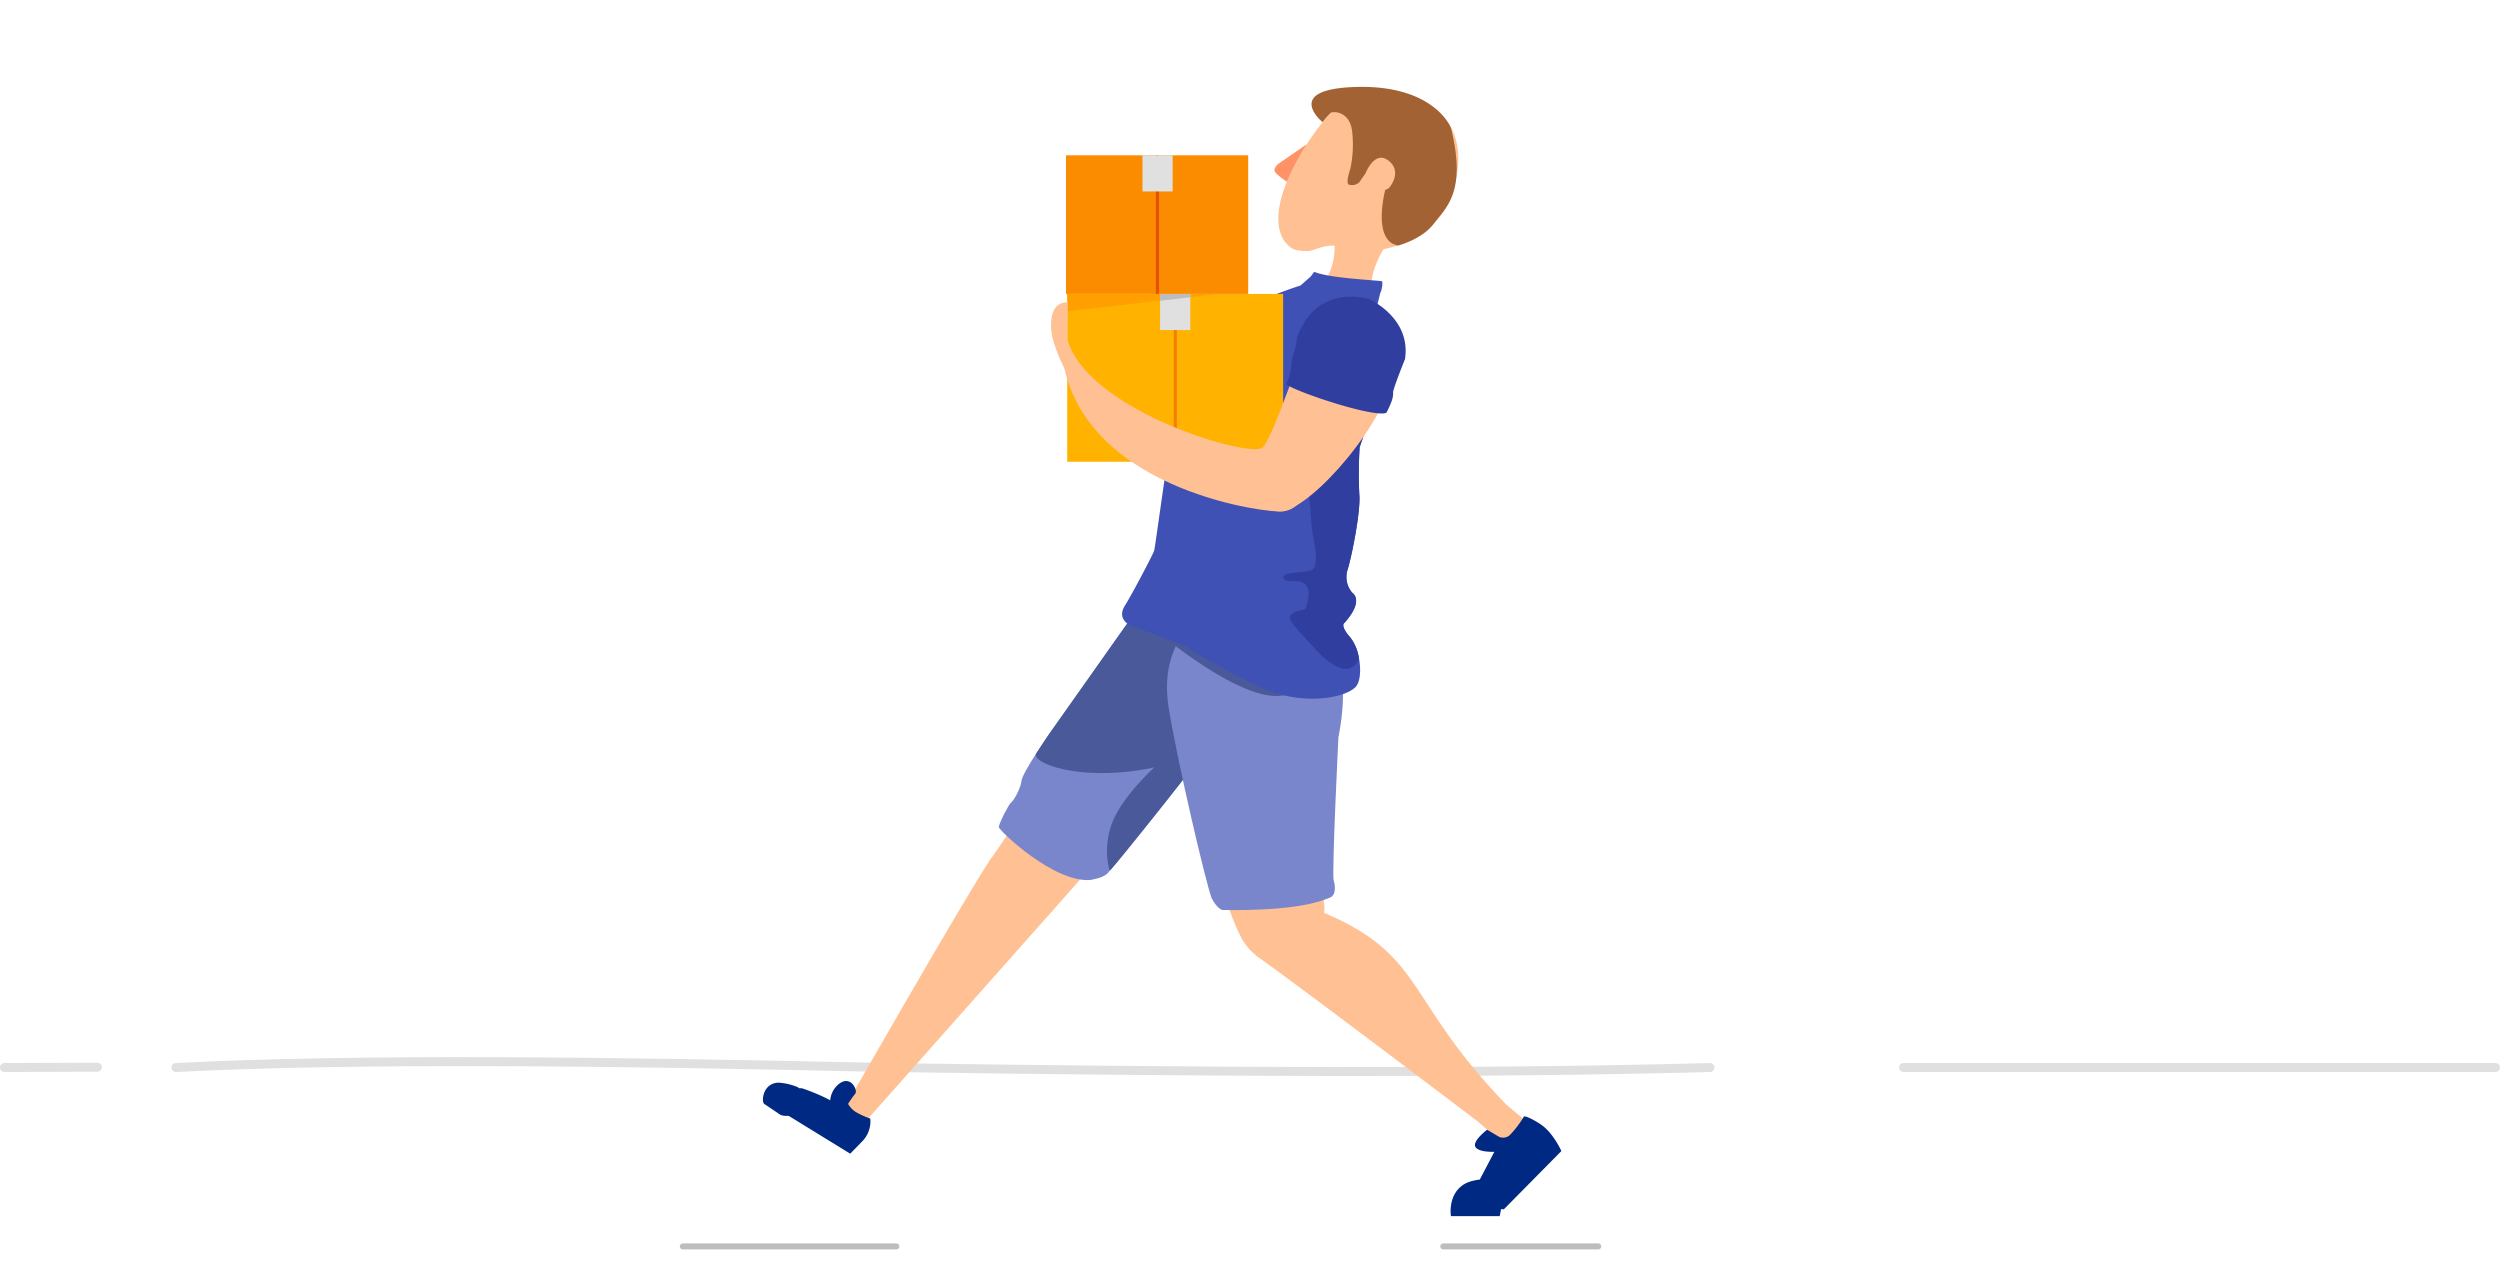 <svg id="delivery" xmlns="http://www.w3.org/2000/svg" viewBox="0 -50 837 430">
	<g id="road">
		<g id="part-road">
			<path d="M635.8,307.4H834" transform="translate(1.5)" fill="none" stroke="#e0e0e0" stroke-linecap="round" stroke-miterlimit="10" stroke-width="3"/>
			<path d="M571,307.4c-75.8,2.1-172.2,1.5-276.3,0-91.3-2.1-176.7-3.1-237.3,0" transform="translate(1.5)" fill="none" stroke="#e0e0e0" stroke-linecap="round" stroke-miterlimit="10" stroke-width="3"/>
			<line x1="32.6" y1="307.3" x2="1.5" y2="307.4" fill="none" stroke="#e0e0e0" stroke-linecap="round" stroke-miterlimit="10" stroke-width="3"/>
		</g>
		<use href="#part-road" transform="translate(837, 0)" />
		<use href="#part-road" transform="translate(-837, 0)" />
	</g>
	<g id="truck">
		<g id="truck-body">
			<path d="M448.6,305.1a10.46,10.46,0,0,1-1.3,2.3H364.4a30.18,30.18,0,0,0-9-.7,106.42,106.42,0,0,1-12.6.7H60.6c5.3-18.3,29.7-39.9,45.5-48.6,64.5-35.9,92.4,40.5,137.7.2,11.8-10.5,25.4-20,40.7-24.5,52.8-15.6,57.5,37.9,90.3,38.1,13.1.1,26.3-7.9,39.7-3.3,11,3.8,35.2,33,34.1,35.8Z" transform="translate(1.5)" fill="#eee" opacity="0.5"/>
			<path d="M316.1,265.9h34.1s4.3-.7,5.6-6.2c3.1-13.7,12.7-46.1,51.4-45.4,49.2,1,51.8,50.7,51.8,50.7,50.2,1.2,106,1,165.2,0-1.3-12.1-1.2-35.3,0-68.4-102.4-1.1-199.3-1.8-273.6-.7C350.6,195.9,316.1,195.8,316.1,265.9Z" transform="translate(1.5)" fill="#eee"/>
			<path d="M316.1,196.5c-1.4,21.3-1.1,44.8,0,69.4h34.1s4.3-.7,5.6-6.2c3.1-13.7,12.7-46.1,51.4-45.4,49.2,1,51.8,50.7,51.8,50.7,50.2,1.2,106,1,165.2,0-1.3-12.1-1.2-35.3,0-68.4-102.4-1.1-199.3-1.8-273.6-.7" transform="translate(1.5)" fill="none" stroke="#e0e0e0" stroke-linecap="round" stroke-miterlimit="10" stroke-width="3"/>
			<path d="M316.1,196.5c2.1-55.5,2.4-108,0-155.9-.6-5.3,3.5-6.5,3.5-6.5,90.1-1,192.1-.9,300.7,0,4.4.3,3.9,4.1,3.9,4.1V65.4a1171.87,1171.87,0,0,1,0,131.2" transform="translate(1.5)" fill="none" stroke="#e0e0e0" stroke-linecap="round" stroke-miterlimit="10" stroke-width="3"/>
			<path d="M309.2,264.2a115.08,115.08,0,0,1,.1-26.3,3.36,3.36,0,0,1,2.8-2.8,44.17,44.17,0,0,1,15.4-.2,4.71,4.71,0,0,1,3.5,3.9,121.74,121.74,0,0,1,.5,25s-.5,3-2.7,3.9a99.09,99.09,0,0,1-16.2.2A4,4,0,0,1,309.2,264.2Z" transform="translate(1.5)" fill="#e0e0e0"/>
			<path d="M791,220.5V211H777.5s-4.3,1.2-4.3,3.9v12.3s-1.1,2.4,4,2.6c1.6.1,3.6.1,5.5.1C782.8,230,780.7,220.5,791,220.5Z" transform="translate(1.5)" fill="#eee"/>
			<path d="M791,211H777.5s-4.3,1.2-4.3,3.9v12.3s-1.1,2.4,4,2.6,13.8,0,13.8,0Z" transform="translate(1.5)" fill="none" stroke="#e0e0e0" stroke-miterlimit="10" stroke-width="2"/>
			<path d="M781,238.5c5.1-.9,10-1.2,14.5-.2a2.63,2.63,0,0,1,2,2.7,171,171,0,0,1,1,21.5s-.2,4.4-2.9,5.4c-4.1,1.4-8.8,1.5-14.1.7,0,0-2.5.1-2.5-1.6-.3-10-.2-19.3.9-26.7C779.7,240.3,779.8,238.7,781,238.5Z" transform="translate(1.5)" fill="#e0e0e0"/>
			<path d="M675.6,159c-8.9,0-17,.1-24,.5-5.5.2-7.4-6.1-7.4-6.1-.7-20.2-.8-40.2,0-59.8.2-5.9,3.4-5.6,3.4-5.6h49.3s7.9-1.3,9.3,4.3c1.9,7.4,5.9,23.3,9.5,38.7C715.7,130.9,677.6,126.3,675.6,159Z" transform="translate(1.5)" fill="#eee"/>
			<path d="M644.2,93.5c-.8,19.6-.7,39.6,0,59.8,0,0,1.8,6.4,7.4,6.1,16.8-.9,39.9-.4,64.4.3,0,0,4.8-.6,4.5-6.5-3.5-18.7-11.4-49.8-14.3-61.1-1.4-5.5-9.3-4.3-9.3-4.3H647.6" transform="translate(1.5)" fill="none" stroke="#e0e0e0" stroke-linecap="round" stroke-miterlimit="10" stroke-width="3"/>
			<path d="M624.2,265h26.1s2.3-.1,2.8-3.4c1.8-11.4,9.7-48,51.6-47.3,41.6.6,50.1,36.4,51.7,48,0,0,.6,3.6,2.9,3.6H791V191.3a6.48,6.48,0,0,0-4.8-6.1,219.9,219.9,0,0,0-36.7-8.5c-4.3-.7-4.5-6.3-4.5-6.3a551.07,551.07,0,0,0-20-83.3,32.6,32.6,0,0,0-22.6-21.6,701,701,0,0,0-78.2,0" transform="translate(1.5)" fill="none" stroke="#e0e0e0" stroke-linecap="round" stroke-miterlimit="10" stroke-width="3"/>
			<path d="M648.6,180.6h21.6s6.9,2.4,5,6.8-5.1,3.9-5.1,3.9H648.6s-6.2-1-5-5.3A7.92,7.92,0,0,1,648.6,180.6Z" transform="translate(1.5)" fill="#e0e0e0"/>
			<path d="M330.6,42.7c91.1.5,183.9,1,278.2,0" transform="translate(1.5)" fill="none" stroke="#e0e0e0" stroke-linecap="round" stroke-miterlimit="10" stroke-width="2"/>
		</g>
		<g>
			<path d="M746.3,259.7s-7.4-37-40.3-35.9-41.8,29.9-41.8,29.9-7.6,30.7,14.8,45.1c22.9,14.6,51.6,10.9,63.2-13.7C746.3,278.7,747.7,270.3,746.3,259.7Z" transform="translate(1.5)" fill="#e0e0e0"/>
			<path d="M695.4,258.8s-6.2,10.5,3.3,16.7c11.4,3,15.7-4.5,15.7-4.5s6.4-11.6-5.5-16.3C699.8,252.6,696.2,257.3,695.4,258.8Z" transform="translate(1.5)" fill="#f5f5f5"/>
		</g>
		<g>
			<path d="M364.4,267.4c-1.1,20.7,20,34,20,34,.8,1,19.6,10.6,40.6,2.6,22.5-7.3,24-36.1,23.5-40.6,0,0-.6-24.4-28.1-37s-46.7,13.9-46.7,13.9C368.8,246.4,365.8,255.6,364.4,267.4Z" transform="translate(1.5)" fill="#e0e0e0"/>
			<path d="M400.6,256.5s-9.8,7.6-2.4,16,15.8,2.2,15.8,2.2,5.3-4.5,5.1-8-1.3-8.6-4.2-10.2S404,253.6,400.6,256.5Z" transform="translate(1.5)" fill="#f5f5f5"/>
		</g>
	</g>
	<g transform="translate(100, 0)">
		<g id="man-shadow">
			<line x1="383.2" y1="367.3" x2="435.1" y2="367.3" fill="none" stroke="#bdbdbd" stroke-linecap="round" stroke-miterlimit="10" stroke-width="2"/>
			<line x1="128.6" y1="367.3" x2="200.1" y2="367.3" fill="none" stroke="#bdbdbd" stroke-linecap="round" stroke-miterlimit="10" stroke-width="2"/>
		</g>
		<g id="man">
			<g id="legs">
				<g id="rigth-leg">
					<g id="right-shin">
						<path d="M230.2,267.6c-6.7,9.4-50.5,86-50.5,86-3,4.9,3,8.4,6.6,4.1l64.6-72.8C256.4,272.6,240.5,260.8,230.2,267.6Z" transform="translate(1.5)" fill="#ffc093"/>
						<g id="right-foot">
							<path d="M167,344.65c4.8,1.6,9.91,4.08,9.71,4.35a7.52,7.52,0,0,1,2.1-5.2c4.2-4.3,6.6,1.4,5.8,2.2a30.78,30.78,0,0,0-2.5,3.6,8.38,8.38,0,0,0,2.7,2.9,26.17,26.17,0,0,0,4.8,2.2h0a9.35,9.35,0,0,1-3,7.6l-3.5,3.6-21.61-13.29C158.56,349.31,163,344.15,167,344.65Z" transform="translate(1.5)" fill="#002984" stroke="#002984" stroke-miterlimit="10" stroke-width="0.56"/>
							<path d="M161.49,352.61l-5.39-3.31c-.9-.3-.6-5.9,4.6-6a21.81,21.81,0,0,1,6.29,1.35C171.41,348.89,166.63,354.06,161.49,352.61Z" transform="translate(1.5)" fill="#002984" stroke="#002984" stroke-miterlimit="10" stroke-width="0.56"/>
						</g>
					</g>
					<g id="right-thign">
						<path d="M250.9,284.9l16-18.1c10.6-17.7,0-40.7-17.1-29,0,0-12.6,20-19.6,29.8C222.3,279.3,241.2,294.7,250.9,284.9Z" transform="translate(1.5)" fill="#ffc093"/>
						<path d="M270,271.5s36.2-43.3,38.2-50.3c0,0,14.4-19.9,13.6-25S300.3,171,282,180.1l-32,45.3s-9.2,13.2-9.5,16-2.8,6.9-3.5,7.3-4.1,7.1-4.1,8.2,18.6,18.9,30.9,17.7C263.9,274.4,268.6,274.1,270,271.5Z" transform="translate(1.5)" fill="#7986cb"/>
						<path id="shadow-short1" d="M301.65,231.65c3.54-4.87,6.06-8.74,6.55-10.45,0,0,14.4-19.9,13.6-25S300.3,171,282,180.1l-32,45.3s-2.3,3.3-4.64,6.95C243.73,236.6,270.35,244.85,301.65,231.65Z" transform="translate(1.5)" fill="#49599a"/>
						<path id="shadow-short2" d="M270,271.5a25.88,25.88,0,0,1,1.4-17.3c4.1-9.1,15.2-18.8,15.2-18.8s9.3-15.5,10.5-18.1,6.4-12.6,10.1-10.6,4.9,8.9,4.9,8.9-14.8,21.8-16.6,24.3C293.5,242.5,270.3,271.9,270,271.5Z" transform="translate(1.5)" fill="#49599a"/>
					</g>
				</g>
				<g id="left-leg">
					<g id="left-shin">
						<path d="M314,284.1a16.32,16.32,0,0,0,4.9,5.48l0,.12c12.8,8.1,73.7,50.1,73.7,50.1h.1L406.6,351c5.8,3.3,12-.2,8.1-6.9L403,335.3c-33.5-31.3-27.5-45.1-59.6-57.9C341.92,276.12,306.7,269.18,314,284.1Z" transform="translate(1.5)" fill="#ffc093"/>
						<g id="left-foot">
							<path d="M401.9,366.7l19-17.5s-2.7-5.4-6.7-7.8-5.3-2.4-5.3-2.4a33.15,33.15,0,0,1-4.7,5.6,3.94,3.94,0,0,1-3.9.6l-3.9-2.1s-5.1,3.6-3.5,5,6.4,1.1,6.4,1.1l-5.6,9.7C391.22,365.1,395.45,366.67,401.9,366.7Z" transform="translate(1.5)" fill="#002984" stroke="#002984" stroke-miterlimit="10" stroke-width="0.56"/>
							<path d="M393.7,358.9c-9,1.2-7.7,7.8-7.7,7.8h15.9C403.85,360.91,399.22,357.87,393.7,358.9Z" transform="translate(1.5)" fill="#002984" stroke="#002984" stroke-miterlimit="10" stroke-width="0.56"/>
						</g>
					</g>
					<g id="left-thign">
						<path d="M341.94,275c-.7-3.27-.06-9.34.16-15.72-7-16.8-35.1-14.1-35.1,6.8,2.06,7.21,4.28,13.54,7,18,3.8,7,22.64,16.74,29.45,10.53C342.77,291.33,341.48,278.92,341.94,275Z" transform="translate(1.5)" fill="#ffc093"/>
						<path d="M300,187.6s24.6-7.9,42.2,7.6c0,0,9.6,3.5,4.4,28.2,0,0-2.2,40.4-1.6,43.4,0,0,1.6,4.4-1.4,5.4s-10.3,4-35.7,3.7c0,0-1.6,0-3.7-3.5-2-4.7-11.5-41.6-14.4-57.9S295.5,189.5,300,187.6Z" transform="translate(1.5)" fill="#7986cb"/>
					</g>
				</g>
				<path id="shadow-tshirt" d="M280.1,190.3s32.9,29.8,49,27.6c0,0,18.4-2.3,19-4.4a33.62,33.62,0,0,0,.8-6.9s-30.8-19-54.5-18.4C294.5,188.2,280.7,188.9,280.1,190.3Z" transform="translate(1.5)" fill="#49599a"/>
			</g>
			<g id="body">
				<g>
					<path d="M358.2,79.2s-3.4-6.3,6-19.7c-.9-6.9-19.9-4.4-18.9,2.5a21.93,21.93,0,0,1-4,13.5C339.8,81.9,356.8,85.6,358.2,79.2Z" transform="translate(1.5)" fill="#ffc093"/>
					<path d="M337.3,72.6s.1-.1,1.2-1.6c4.1,1.8,15.4,2.5,22.5,3.1.7.1.1,3.3-.4,4,0,0-.9,3.9-1.1,4.3s4.7,18-5.8,47.4a147.16,147.16,0,0,0-.1,15.9c.5,5.5-2.6,21-4,25.3a8.1,8.1,0,0,0,1.7,7.6s4.1,2.4-2.7,10c0,0-1.6.8,1.9,4.8s4.4,13.3,2.1,16.3-12.1,5.7-23.3,3.3-32.1-15.5-33.8-16.5-18.7-7.2-18.7-7.2-4.5-2-1.7-6.5,9.4-17.2,9.8-18.4,4.1-29.9,6.2-40.5,14.8-37.7,27.3-42.6,15.5-5.7,15.5-5.7Z" transform="translate(1.5)" fill="#3f51b5"/>
					<path d="M338.4,196.8c-1.5-1.7-4.9-5.1-7.5-8.5s4.6-4.3,4.6-4.3,2.5-6.3,0-8.4-6.6.1-7.3-2.1,6.9-1.5,9.5-2.7.7-9.5.2-12.5-.8-11.9-1.4-14.6,9-20.5,14.4-27.2,5.2,5.8,5.2,5.8c-.7,2.4-1.5,4.8-2.4,7.4a147.16,147.16,0,0,0-.1,15.9c.5,5.5-2.6,21-4,25.3a8.1,8.1,0,0,0,1.7,7.6s4.1,2.4-2.7,10c0,0-1.6.8,1.9,4.8a14.69,14.69,0,0,1,3,7.3C353.4,200.6,350.4,210.2,338.4,196.8Z" transform="translate(1.5)" fill="#303f9f"/>
				</g>
				<g id="head">
					<path d="M336,28.3l-9.6,6.6s-1.8,1.5-1,2.7,4,3.3,4,3.3l2.1,1.4Z" transform="translate(1.5)" fill="#ff9367"/>
					<path d="M350.1,64s29.1,3.5,35.5-22.3-16.4-30.2-16.4-30.2-15.7-6.8-28.1,9.7c0,0-11.2,13.6-14,26.7S332,63.6,332,63.6a15.93,15.93,0,0,0,5,.4C339.2,63.7,344.5,60.2,350.1,64Z" transform="translate(1.5)" fill="#ffc093"/>
					<path d="M362.3,43.5s-4.6,17.2,4.3,18.7c0,0,8.1-2.1,11.9-7.3s11.2-10.1,5.8-32c0,0-5.4-14.3-31.1-13.8s-11.9,11.8-11.9,11.8a26.11,26.11,0,0,1,2.7-3.1c.7-.6,6.4-.7,7.2,6.2a39.09,39.09,0,0,1-.6,12.5s-1.7,4.8-.5,5.3a3.46,3.46,0,0,0,3.6-.9c.5-.8,2-2.9,2-2.9s3-7.9,7.7-4.2.4,8.8.4,8.8A2.07,2.07,0,0,1,362.3,43.5Z" transform="translate(1.5)" fill="#a36233"/>
				</g>
				<g id="box-down">
					<rect x="257.3" y="78.4" width="72.3" height="56.2" fill="#ffb300"/>
					<rect x="293" y="78.4" width="1" height="56.2" fill="#f57c00"/>
					<polygon points="257.3 78.4 307.9 78.4 257.5 84.2 257.3 78.4" fill="#ffa000"/>
					<rect x="288.4" y="78.4" width="10.1" height="12.1" fill="#e0e0e0"/>
					<polygon points="288.4 80.7 298.6 79.5 298.6 78.4 288.4 78.4 288.4 80.7" fill="#bdbdbd"/>
				</g>
				<g id="hand">
					<path d="M255.6,97.2l.4-16c-2.3,0-5.9.9-5.6,8.6.2,5.9,5.4,15.4,5.4,15.4Z" transform="translate(1.5)" fill="#ffc093"/>
					<path d="M320.8,130.1c3.7-1.5,13.8-36.7,19.9-43.6,4.1-4.6,12.7-5.6,17.9-2.2,5.7,3.8,7.6,11.4,7.3,18.2-3.4,19.8-27.8,46.7-37.7,48.6C318.2,152.4,313.2,138.6,320.8,130.1Z" transform="translate(1.5)" fill="#ffc093"/>
					<path d="M255.5,92c4.5,24.4,59,40.8,65.3,38.1,15-.2,19.1,19.3,7.4,21.1-4.5.8-63.5-6.4-73.2-47.2C253.9,97.8,254,93.7,255.5,92Z" transform="translate(1.5)" fill="#ffc093"/>
					<path d="M364.9,111.4c-.1-1,4-11.2,4-11.2,2.1-13.9-12.1-20.1-12.1-20.1s-17.5-5.6-24.1,13a16.41,16.41,0,0,1-1,4.8,16.08,16.08,0,0,0-.9,5s-.7,4.1-1.6,5.5,29,11.7,33.5,9.8C362.6,118.1,365.2,113.9,364.9,111.4Z" transform="translate(1.5)" fill="#303f9f"/>
				</g>
				<g id="box-up">
					<rect x="246.9" y="32" width="61" height="46.4" fill="#fb8c00"/>
					<rect x="276.99" y="32" width="1.03" height="46.4" fill="#e65100"/>
					<rect x="272.5" y="32" width="10.1" height="12.1" fill="#e0e0e0"/>
				</g>
			</g>
		</g>
	</g>
	<style>
		#delivery #man #legs #left-leg {
			-webkit-transform-origin: 318.68px 188.19px;
			    -ms-transform-origin: 318.68px 188.19px;
			        transform-origin: 318.68px 188.19px;
			-webkit-transform: rotate(45deg) scale(1, 1.1);
			    -ms-transform: rotate(45deg) scale(1, 1.1);
			        transform: rotate(45deg) scale(1, 1.1);
			-webkit-animation: rotateToStart 1s ease-in-out 0s infinite alternate;
			        animation: rotateToStart 1s ease-in-out 0s infinite alternate;
		}

		#delivery #man #legs #left-leg #left-shin {
			-webkit-transform-origin: 335px 280px;
			    -ms-transform-origin: 335px 280px;
			        transform-origin: 335px 280px;
			-webkit-transform: rotate(45deg);
			    -ms-transform: rotate(45deg);
			        transform: rotate(45deg);
			-webkit-animation: rotateToStart 1s ease-in-out 0s infinite alternate;
			        animation: rotateToStart 1s ease-in-out 0s infinite alternate;
		}

		#delivery #man #legs #rigth-leg {
			-webkit-transform-origin: 299.14px 191.87px;
			    -ms-transform-origin: 299.14px 191.87px;
			        transform-origin: 299.14px 191.87px;
			-webkit-transform: rotate(-50deg) scale(1, 1);
			    -ms-transform: rotate(-50deg) scale(1, 1);
			        transform: rotate(-50deg) scale(1, 1);
			-webkit-animation: rotateToStart 1s ease-in-out 0s infinite alternate;
			        animation: rotateToStart 1s ease-in-out 0s infinite alternate;
		}

		#delivery #man #legs #rigth-leg #right-shin {
			-webkit-transform-origin: 242.35px 273.51px;
			    -ms-transform-origin: 242.35px 273.51px;
			        transform-origin: 242.35px 273.51px;
			-webkit-transform: rotate(-40deg);
			    -ms-transform: rotate(-40deg);
			        transform: rotate(-40deg);
			-webkit-animation: rotateToStart 1s ease-in-out 0s infinite alternate;
			        animation: rotateToStart 1s ease-in-out 0s infinite alternate;
		}

		#delivery #man {
			-webkit-transform: translate(0px, -30px);
			    -ms-transform: translate(0px, -30px);
			        transform: translate(0px, -30px);
			-webkit-animation: moveToStart 0.5s ease-in-out -0.5s infinite alternate;
			        animation: moveToStart 0.5s ease-in-out -0.5s infinite alternate;
		}


		#delivery #man #legs #left-leg #left-foot > path:nth-child(2) {
			-webkit-transform-origin: 398px 360px;
			    -ms-transform-origin: 398px 360px;
			        transform-origin: 398px 360px;
			-webkit-transform: rotate(-45deg) scale(1, 1.3);
			    -ms-transform: rotate(-45deg) scale(1, 1.3);
			        transform: rotate(-45deg) scale(1, 1.3);
			-webkit-animation: rotateToStart 1s ease-in-out 0s infinite alternate;
			        animation: rotateToStart 1s ease-in-out 0s infinite alternate;
		}

		#delivery #man #legs #rigth-leg #right-foot > path:nth-child(2) {
			-webkit-transform-origin: 165.5px 348.5px;
			    -ms-transform-origin: 165.5px 348.5px;
			        transform-origin: 165.5px 348.5px;
			-webkit-transform: rotate(68deg) scale(1, 1.1);
			    -ms-transform: rotate(68deg) scale(1, 1.1);
			        transform: rotate(68deg) scale(1, 1.1);
			-webkit-animation: rotateToStart 1s ease-in-out 0s infinite alternate;
			        animation: rotateToStart 1s ease-in-out 0s infinite alternate;
		}

		#delivery #man #legs #shadow-tshirt {
			-webkit-transform: translate(0px, -5px);
			    -ms-transform: translate(0px, -5px);
			        transform: translate(0px, -5px);
			-webkit-animation: moveToStart 1s ease-in-out 0s infinite alternate;
			        animation: moveToStart 1s ease-in-out 0s infinite alternate;
		}

		#delivery #man #body {
			-webkit-transform-origin: 318.68px 138.46px;
			    -ms-transform-origin: 318.68px 138.46px;
			        transform-origin: 318.68px 138.46px;
			-webkit-transform: rotate(-2deg) scale(1, 1);
			    -ms-transform: rotate(-2deg) scale(1, 1);
			        transform: rotate(-2deg) scale(1, 1);
			-webkit-animation: rotateToStart 1s ease-in-out 0s infinite alternate;
			        animation: rotateToStart 1s ease-in-out 0s infinite alternate;
		}

		#delivery #man #head {
			-webkit-transform-origin: 352px 60.72px;
			    -ms-transform-origin: 352px 60.72px;
			        transform-origin: 352px 60.72px;
			-webkit-transform: rotate(-4deg) scale(1, 1);
			    -ms-transform: rotate(-4deg) scale(1, 1);
			        transform: rotate(-4deg) scale(1, 1);
			-webkit-animation: rotateToStart 1s ease-in-out 0s infinite alternate;
			        animation: rotateToStart 1s ease-in-out 0s infinite alternate;
		}

		#delivery #box-up {
			-webkit-transform: translate(10px, 0px);
			    -ms-transform: translate(10px, 0px);
			        transform: translate(10px, 0px);
			-webkit-animation: moveToStart 1s ease-in-out -1s infinite alternate;
			        animation: moveToStart 1s ease-in-out -1s infinite alternate;
		}

		#delivery #man #shadow-short1 {
			-webkit-animation: showShortShadow 1s ease-in-out 0s infinite alternate;
			        animation: showShortShadow 1s ease-in-out 0s infinite alternate;
		}
		#delivery #man #shadow-short2 {
			-webkit-animation: showShortShadow 1s ease-in-out -1s infinite alternate;
			        animation: showShortShadow 1s ease-in-out -1s infinite alternate;
		}

		#delivery #road {
			-webkit-transform: translate(-837px, 0px);
			    -ms-transform: translate(-837px, 0px);
			        transform: translate(-837px, 0px);
			-webkit-animation: moveBg 10s linear 0s infinite;
			        animation: moveBg 10s linear 0s infinite;
		}

		#delivery #truck {
			-webkit-transform: translate(-837px, 0px);
			    -ms-transform: translate(-837px, 0px);
			        transform: translate(-837px, 0px);
			-webkit-animation: moveBg 7s linear 0s infinite;
			        animation: moveBg 7s linear 0s infinite;
		}

		#delivery #truck #truck-body {
			-webkit-transform: translate(0px, -5px);
			    -ms-transform: translate(0px, -5px);
			        transform: translate(0px, -5px);
			-webkit-animation: moveToStart 0.5s linear 0s infinite alternate;
			        animation: moveToStart 0.5s linear 0s infinite alternate;
		}

		#delivery #man-shadow > line:nth-child(2)  {
			-webkit-animation: moveManShadow1 2s ease-in-out 0s infinite;
			        animation: moveManShadow1 2s ease-in-out 0s infinite;
		}

		#delivery #man-shadow > line:nth-child(1)  {
			-webkit-animation: moveManShadow2 2s ease-in-out -1s infinite;
			        animation: moveManShadow2 2s ease-in-out -1s infinite;
		}


		@-webkit-keyframes rotateToStart {
			to {
				-webkit-transform: rotate(0deg) scale(1, 1);
				        transform: rotate(0deg) scale(1, 1);
			}
		}


		@keyframes rotateToStart {
			to {
				-webkit-transform: rotate(0deg) scale(1, 1);
				        transform: rotate(0deg) scale(1, 1);
			}
		}

		@-webkit-keyframes moveToStart {
			to {
				-webkit-transform: translate(0px, 0px);
				        transform: translate(0px, 0px);
			}
		}

		@keyframes moveToStart {
			to {
				-webkit-transform: translate(0px, 0px);
				        transform: translate(0px, 0px);
			}
		}

		@-webkit-keyframes showShortShadow {
			0% {
				opacity: 1;
			}
			31% {
				opacity: 1;
			}
			32% {
				opacity: 0;
			}
			100% {
				opacity: 0;
			}
		}

		@keyframes showShortShadow {
			0% {
				opacity: 1;
			}
			31% {
				opacity: 1;
			}
			32% {
				opacity: 0;
			}
			100% {
				opacity: 0;
			}
		}

		@-webkit-keyframes moveBg {
			0% {
				-webkit-transform: translate(-837px, 0px);
				        transform: translate(-837px, 0px);
			}
			100% {
				-webkit-transform: translate(837px, 0px);
				        transform: translate(837px, 0px);
			}
		}

		@keyframes moveBg {
			0% {
				-webkit-transform: translate(-837px, 0px);
				        transform: translate(-837px, 0px);
			}
			100% {
				-webkit-transform: translate(837px, 0px);
				        transform: translate(837px, 0px);
			}
		}

		@-webkit-keyframes moveManShadow1 {
			0% {
				opacity: 1;
				-webkit-transform: translate(0px, 0px);
				        transform: translate(0px, 0px);
			}
			50% {
				opacity: 1;
				-webkit-transform: translate(230px, 0px);
				        transform: translate(230px, 0px);
			}
			60% {
				opacity: 0;
				-webkit-transform: translate(220px, 0px);
				        transform: translate(220px, 0px);
			}
			85% {
				opacity: 0;
				-webkit-transform: translate(0px, 0px);
				        transform: translate(0px, 0px);
			}
			100% {
				opacity: 1;
				-webkit-transform: translate(0px, 0px);
				        transform: translate(0px, 0px);
			}
		}

		@keyframes moveManShadow1 {
			0% {
				opacity: 1;
				-webkit-transform: translate(0px, 0px);
				        transform: translate(0px, 0px);
			}
			50% {
				opacity: 1;
				-webkit-transform: translate(230px, 0px);
				        transform: translate(230px, 0px);
			}
			60% {
				opacity: 0;
				-webkit-transform: translate(220px, 0px);
				        transform: translate(220px, 0px);
			}
			85% {
				opacity: 0;
				-webkit-transform: translate(0px, 0px);
				        transform: translate(0px, 0px);
			}
			100% {
				opacity: 1;
				-webkit-transform: translate(0px, 0px);
				        transform: translate(0px, 0px);
			}
		}

		@-webkit-keyframes moveManShadow2 {
			0% {
				opacity: 1;
				-webkit-transform: translate(-230px, 0px);
				        transform: translate(-230px, 0px);
			}
			50% {
				opacity: 1;
				-webkit-transform: translate(0px, 5px);
				        transform: translate(0px, 5px);
			}
			60% {
				opacity: 0;
				-webkit-transform: translate(0px, 5px);
				        transform: translate(0px, 5px);
			}
			85% {
				opacity: 0;
				-webkit-transform: translate(-230px, 0px);
				        transform: translate(-230px, 0px);
			}
			100% {
				opacity: 1;
				-webkit-transform: translate(-230px, 0px);
				        transform: translate(-230px, 0px);
			}
		}

		@keyframes moveManShadow2 {
			0% {
				opacity: 1;
				-webkit-transform: translate(-230px, 0px);
				        transform: translate(-230px, 0px);
			}
			50% {
				opacity: 1;
				-webkit-transform: translate(0px, 5px);
				        transform: translate(0px, 5px);
			}
			60% {
				opacity: 0;
				-webkit-transform: translate(0px, 5px);
				        transform: translate(0px, 5px);
			}
			85% {
				opacity: 0;
				-webkit-transform: translate(-230px, 0px);
				        transform: translate(-230px, 0px);
			}
			100% {
				opacity: 1;
				-webkit-transform: translate(-230px, 0px);
				        transform: translate(-230px, 0px);
			}
		}
	</style>
</svg>
